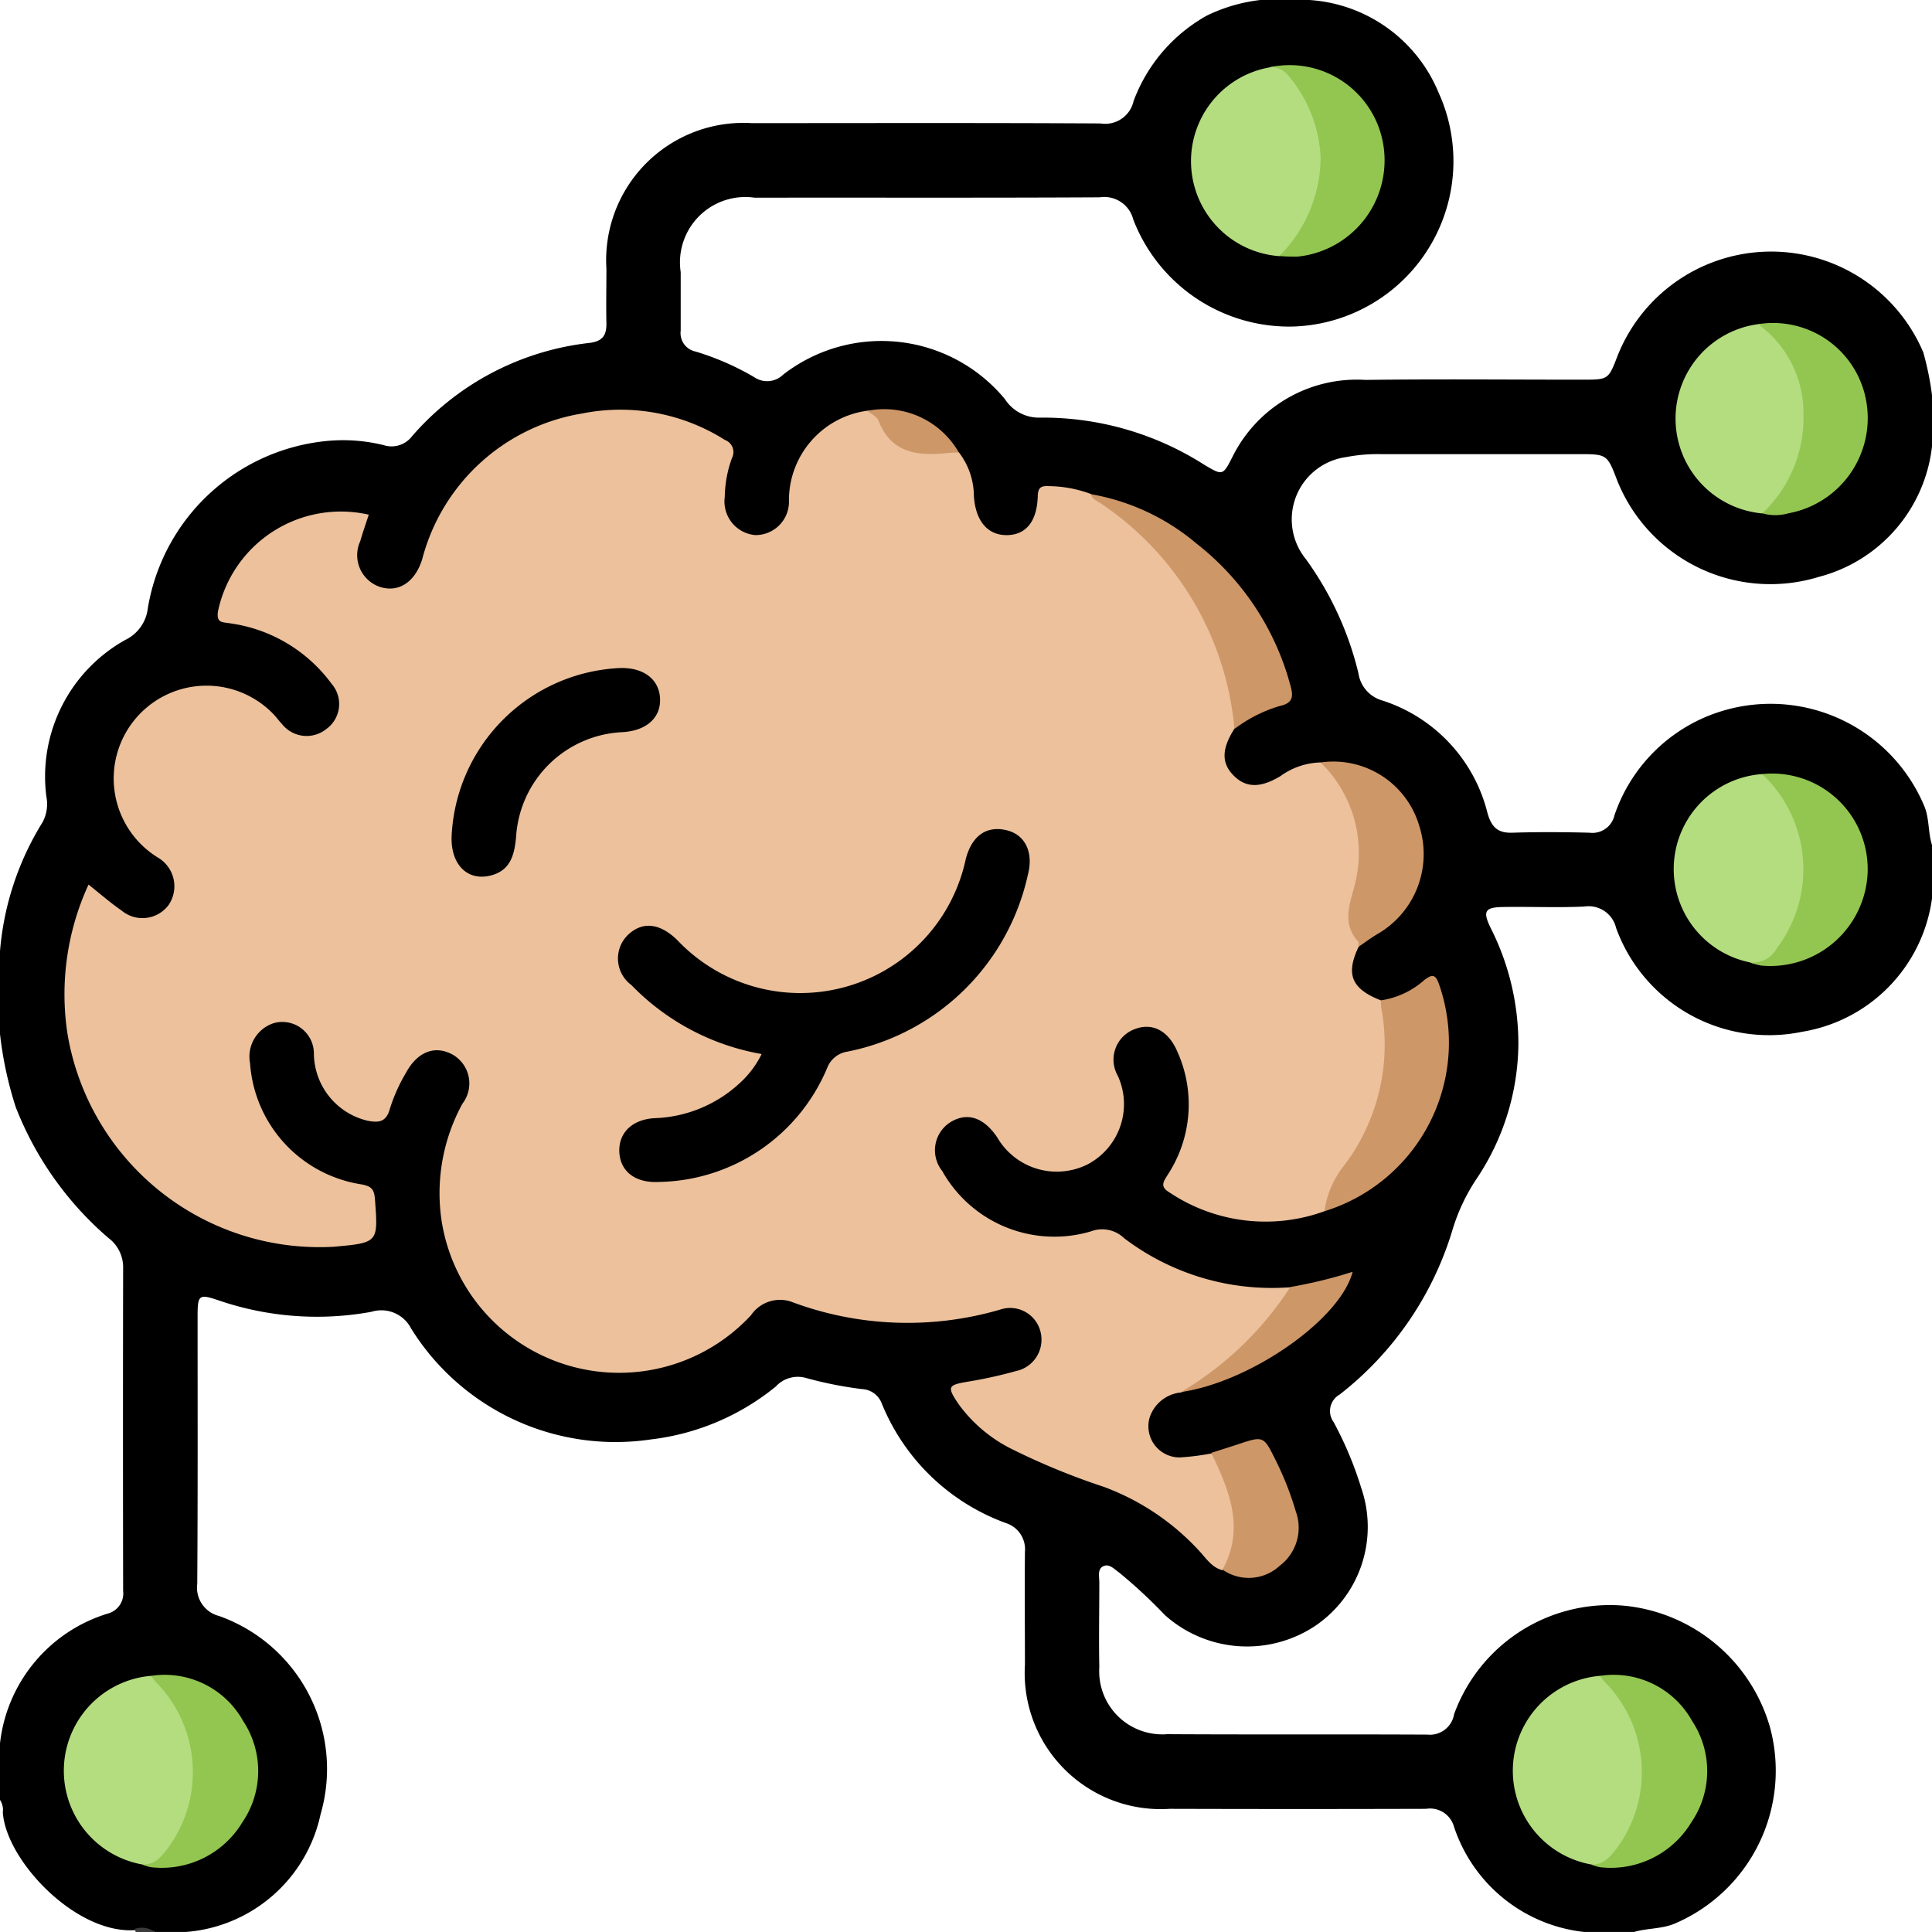 <svg xmlns="http://www.w3.org/2000/svg" xmlns:xlink="http://www.w3.org/1999/xlink" width="56.799" height="56.798" viewBox="0 0 56.799 56.798"><defs><clipPath id="a"><rect width="56.799" height="56.799" fill="none"/></clipPath></defs><g clip-path="url(#a)"><path d="M48.035,56.8H46.593a4.549,4.549,0,0,1-3.858-3.13.728.728,0,0,0-.808-.492q-3.769.011-7.538,0a4,4,0,0,1-4.257-4.23c0-1.109-.01-2.217,0-3.326a.807.807,0,0,0-.556-.844,6.238,6.238,0,0,1-3.649-3.507.653.653,0,0,0-.584-.433,11.39,11.39,0,0,1-1.683-.337.882.882,0,0,0-.855.264,7.12,7.12,0,0,1-3.678,1.554,7.077,7.077,0,0,1-7.039-3.259.984.984,0,0,0-1.173-.493,8.916,8.916,0,0,1-4.478-.334c-.589-.2-.628-.167-.628.461,0,2.624.008,5.247-.01,7.871a.857.857,0,0,0,.64.943,4.773,4.773,0,0,1,2.985,5.833A4.392,4.392,0,0,1,5.436,56.8H4.548c-.177-.116-.374-.031-.56-.057C2.23,56.878.174,54.69.083,53.282A.539.539,0,0,0,0,52.916V51.252a4.513,4.513,0,0,1,3.174-3.816.611.611,0,0,0,.446-.664q-.009-4.765,0-9.53a1.075,1.075,0,0,0-.435-.849,9.72,9.72,0,0,1-2.724-3.85A10.944,10.944,0,0,1,0,30.4v-2.44a8.5,8.5,0,0,1,1.253-3.79,1.135,1.135,0,0,0,.11-.752,4.6,4.6,0,0,1,2.324-4.607,1.182,1.182,0,0,0,.659-.93,5.911,5.911,0,0,1,5.332-4.923,5,5,0,0,1,1.6.128.755.755,0,0,0,.831-.256,8.092,8.092,0,0,1,5.224-2.749c.381-.049.5-.22.495-.576-.012-.535,0-1.071,0-1.607A4.035,4.035,0,0,1,22.1,3.62c3.418,0,6.835-.01,10.253.009a.855.855,0,0,0,.973-.657A4.786,4.786,0,0,1,35.479.459,4.874,4.874,0,0,1,37.052,0h1.442a4.416,4.416,0,0,1,3.8,2.725A4.865,4.865,0,0,1,38.018,9.6a4.914,4.914,0,0,1-4.7-3.144.879.879,0,0,0-.985-.655c-3.383.018-6.766.006-10.148.011A1.921,1.921,0,0,0,20.012,8c0,.573,0,1.146,0,1.719a.553.553,0,0,0,.437.616,7.9,7.9,0,0,1,1.724.753.672.672,0,0,0,.851-.074,4.711,4.711,0,0,1,6.519.719,1.187,1.187,0,0,0,1.019.545A8.81,8.81,0,0,1,35.4,13.661c.548.326.55.327.838-.239a4.079,4.079,0,0,1,3.908-2.253c2.125-.028,4.252-.006,6.377-.007.763,0,.763,0,1.036-.712a4.858,4.858,0,0,1,8.984-.09,8.612,8.612,0,0,1,.26,1.288V13.09a4.484,4.484,0,0,1-3.332,3.87,4.851,4.851,0,0,1-5.922-2.822c-.3-.786-.3-.787-1.151-.787q-2.911,0-5.823,0a4.822,4.822,0,0,0-.992.086,1.849,1.849,0,0,0-1.192,3,9.5,9.5,0,0,1,1.545,3.353.982.982,0,0,0,.716.808,4.653,4.653,0,0,1,3.079,3.306c.115.4.291.591.726.577.757-.024,1.516-.02,2.273,0a.664.664,0,0,0,.734-.513,4.827,4.827,0,0,1,2.567-2.84,4.9,4.9,0,0,1,6.55,2.592c.144.368.1.76.22,1.127V26.4a4.6,4.6,0,0,1-3.823,3.934,4.784,4.784,0,0,1-5.466-3.052.831.831,0,0,0-.938-.63c-.793.036-1.589,0-2.383.013-.529.008-.607.118-.375.6a7.552,7.552,0,0,1,.823,3.415,7.215,7.215,0,0,1-1.224,3.968,5.6,5.6,0,0,0-.708,1.492A9.647,9.647,0,0,1,39.382,41a.554.554,0,0,0-.174.809,10.594,10.594,0,0,1,.812,1.939,3.513,3.513,0,0,1-1.361,4.056,3.62,3.62,0,0,1-4.414-.324,14.841,14.841,0,0,0-1.338-1.244c-.146-.1-.3-.287-.488-.182-.157.088-.1.3-.1.465,0,.831-.017,1.663,0,2.494a1.855,1.855,0,0,0,2,1.97c2.55.015,5.1,0,7.649.013a.72.72,0,0,0,.781-.6A4.87,4.87,0,0,1,47.8,47.211a4.962,4.962,0,0,1,4.233,3.558,4.887,4.887,0,0,1-2.819,5.792c-.386.152-.794.125-1.179.238"/><path d="M26.825,383.154a.2.2,0,0,1-.029-.092.628.628,0,0,1,.583.092Z" transform="translate(-22.831 -326.355)" fill="#3b3b3b"/><path d="M49.882,104.978a5.075,5.075,0,0,1-4.553-.55c-.3-.176-.176-.324-.051-.529a3.77,3.77,0,0,0,.285-3.6c-.263-.627-.739-.876-1.258-.675a.957.957,0,0,0-.5,1.37,2,2,0,0,1-.892,2.609,2.025,2.025,0,0,1-2.654-.8c-.407-.6-.9-.749-1.4-.426a.978.978,0,0,0-.215,1.418,3.78,3.78,0,0,0,4.369,1.776.93.93,0,0,1,.98.2,7.178,7.178,0,0,0,4.885,1.442c.046.359-.219.572-.414.793a6.648,6.648,0,0,1-2.8,2.3,1.076,1.076,0,0,0-.925.749.916.916,0,0,0,.891,1.161,7.257,7.257,0,0,0,.922-.116,2.722,2.722,0,0,1,.333,3.433c-.311-.079-.474-.341-.671-.554a7.2,7.2,0,0,0-2.824-1.9,20.439,20.439,0,0,1-2.661-1.09,4.291,4.291,0,0,1-1.6-1.335c-.353-.523-.323-.565.28-.667a12.989,12.989,0,0,0,1.4-.309.943.943,0,0,0,.732-1.127.92.92,0,0,0-1.2-.679,9.714,9.714,0,0,1-6.145-.237,1.03,1.03,0,0,0-1.173.4,5.283,5.283,0,0,1-9.107-2.849,5.481,5.481,0,0,1,.624-3.371.976.976,0,0,0-.295-1.445c-.51-.278-1.028-.086-1.365.537a4.987,4.987,0,0,0-.474,1.058c-.109.409-.349.414-.666.35a2.049,2.049,0,0,1-1.568-1.973.928.928,0,0,0-1.183-.893,1.035,1.035,0,0,0-.693,1.181,3.874,3.874,0,0,0,3.264,3.557c.294.053.385.135.407.436.095,1.281.107,1.28-1.216,1.4a7.515,7.515,0,0,1-7.821-6.248,7.7,7.7,0,0,1,.617-4.4c.334.265.637.532.967.759a.958.958,0,0,0,1.381-.151.977.977,0,0,0-.305-1.4,2.729,2.729,0,1,1,3.4-4.211c.089.094.163.2.253.294a.923.923,0,0,0,1.294.136.905.905,0,0,0,.158-1.327,4.459,4.459,0,0,0-3.017-1.785c-.217-.034-.368-.014-.328-.337A3.692,3.692,0,0,1,21.785,84.5c-.084.261-.176.519-.251.782a.984.984,0,0,0,.6,1.348c.541.162,1.017-.156,1.223-.823a5.832,5.832,0,0,1,4.692-4.28,5.749,5.749,0,0,1,4.207.776.38.38,0,0,1,.207.532,3.455,3.455,0,0,0-.211,1.139.991.991,0,0,0,.892,1.126.981.981,0,0,0,.994-1.029,2.659,2.659,0,0,1,2.31-2.628c.389-.021.539.288.687.546a1.008,1.008,0,0,0,1.043.545,1.34,1.34,0,0,1,.958.136,2.116,2.116,0,0,1,.439,1.272c.045.744.406,1.168.978,1.159.554-.009.877-.4.9-1.14.007-.255.09-.312.32-.3a3.634,3.634,0,0,1,1.235.228,8.156,8.156,0,0,1,3.8,4.5,9.166,9.166,0,0,1,.477,1.817.831.831,0,0,1-.053.591c-.382.6-.383,1.022,0,1.392.355.346.78.345,1.359-.005a2.092,2.092,0,0,1,1.182-.4A1.893,1.893,0,0,1,50.7,92.9a3.812,3.812,0,0,1,.16,2.749,1.11,1.11,0,0,0,.035,1.1.373.373,0,0,1-.015.465c-.378.808-.2,1.229.663,1.566a2.155,2.155,0,0,1,.251,1.592,6.061,6.061,0,0,1-1.3,3.453c-.287.357-.317.823-.617,1.156" transform="translate(-10.944 -69.369)" fill="#ecc19c"/><path d="M239.372,18.735a2.8,2.8,0,0,1-.267-5.552.629.629,0,0,1,.719.264,3.894,3.894,0,0,1,.033,4.936,1.423,1.423,0,0,1-.485.352" transform="translate(-201.764 -11.205)" fill="#b4dd7f"/><path d="M334.989,159.334a2.8,2.8,0,0,1,.348-5.539,1.309,1.309,0,0,1,.521.4,3.981,3.981,0,0,1,.028,4.794.736.736,0,0,1-.9.349" transform="translate(-283.53 -131.038)" fill="#b4dd7f"/><path d="M15.078,338.508a2.8,2.8,0,0,1,.252-5.547,2.259,2.259,0,0,1,.423.26,3.95,3.95,0,0,1-.018,5.118.609.609,0,0,1-.657.169" transform="translate(-10.89 -283.693)" fill="#b4dd7f"/><path d="M302.968,338.508a2.8,2.8,0,0,1,.252-5.547,2.26,2.26,0,0,1,.423.26,3.95,3.95,0,0,1-.018,5.118.609.609,0,0,1-.657.169" transform="translate(-256.181 -283.693)" fill="#b4dd7f"/><path d="M335.333,69.944a2.8,2.8,0,0,1-.125-5.563c.31-.043.461.191.625.378a3.845,3.845,0,0,1,.06,4.751,2.062,2.062,0,0,1-.56.435" transform="translate(-283.526 -54.85)" fill="#b4dd7f"/><path d="M263.144,200.819a2.79,2.79,0,0,1,.605-1.379,5.889,5.889,0,0,0,1.067-4.6,1.475,1.475,0,0,1-.011-.221,2.452,2.452,0,0,0,1.279-.6c.217-.161.319-.179.423.11a5.191,5.191,0,0,1-3.364,6.691" transform="translate(-224.207 -165.21)" fill="#ce9768"/><path d="M220.9,105.072a8.941,8.941,0,0,0-3.907-6.616c-.12-.082-.27-.128-.321-.287a6.541,6.541,0,0,1,3.108,1.45,7.875,7.875,0,0,1,2.76,4.157c.093.323.1.538-.321.625a4.145,4.145,0,0,0-1.319.672" transform="translate(-184.608 -83.642)" fill="#ce9768"/><path d="M316.19,338.382c.39.012.585-.27.785-.533a3.769,3.769,0,0,0-.36-4.8,1.465,1.465,0,0,1-.173-.213,2.639,2.639,0,0,1,2.709,1.328,2.668,2.668,0,0,1-.025,2.978,2.765,2.765,0,0,1-2.678,1.32,1.126,1.126,0,0,1-.258-.079" transform="translate(-269.403 -283.567)" fill="#93c651"/><path d="M349.4,69.684a3.863,3.863,0,0,0,1.21-2.91,3.22,3.22,0,0,0-1.335-2.653,2.78,2.78,0,0,1,3.195,2.351,2.845,2.845,0,0,1-2.305,3.209,1.377,1.377,0,0,1-.765,0" transform="translate(-297.59 -54.59)" fill="#93c651"/><path d="M28.3,338.384c.39.012.585-.27.785-.533a3.769,3.769,0,0,0-.36-4.8,1.459,1.459,0,0,1-.173-.213,2.641,2.641,0,0,1,2.709,1.328,2.669,2.669,0,0,1-.025,2.978,2.766,2.766,0,0,1-2.678,1.32,1.124,1.124,0,0,1-.258-.079" transform="translate(-24.112 -283.569)" fill="#93c651"/><path d="M347.772,159.285a.806.806,0,0,0,.777-.418,3.846,3.846,0,0,0-.429-5.121,2.809,2.809,0,0,1,3.1,2.847,2.861,2.861,0,0,1-3.135,2.782,1.658,1.658,0,0,1-.312-.09" transform="translate(-296.312 -130.989)" fill="#93c651"/><path d="M252.618,18.487a4.127,4.127,0,0,0,1.218-2.911,4,4,0,0,0-.991-2.445.643.643,0,0,0-.494-.2,2.79,2.79,0,0,1,3.337,2.337,2.845,2.845,0,0,1-2.52,3.231,5.213,5.213,0,0,1-.55-.016" transform="translate(-215.011 -10.956)" fill="#93c651"/><path d="M263.5,156.83c0-.055.02-.131-.008-.162-.528-.6-.186-1.206-.058-1.834a3.7,3.7,0,0,0-1.043-3.43,2.632,2.632,0,0,1,2.9,1.861,2.713,2.713,0,0,1-1.247,3.194c-.188.114-.365.247-.547.371" transform="translate(-223.567 -128.988)" fill="#ce9768"/><path d="M240.986,289.8c.663-1.219.2-2.329-.333-3.433.262-.084.525-.165.787-.252.756-.252.752-.25,1.117.487a9.214,9.214,0,0,1,.583,1.489,1.4,1.4,0,0,1-.47,1.592,1.342,1.342,0,0,1-1.684.117" transform="translate(-205.044 -243.654)" fill="#ce9768"/><path d="M234.656,256.218a9.729,9.729,0,0,0,3.213-3.088,13.793,13.793,0,0,0,1.831-.447c-.358,1.4-3,3.238-5.044,3.535" transform="translate(-199.934 -215.293)" fill="#ce9768"/><path d="M175.03,82.529c-.091,0-.183,0-.273.009-.883.092-1.7.053-2.092-.952-.046-.119-.213-.19-.323-.284a2.524,2.524,0,0,1,2.688,1.227" transform="translate(-146.84 -69.224)" fill="#ce9768"/><path d="M126.989,171.338a7,7,0,0,1-3.833-2.029.968.968,0,0,1-.112-1.463c.426-.415.941-.366,1.459.139a4.975,4.975,0,0,0,8.482-2.373c.175-.682.6-.99,1.185-.858.555.125.818.64.642,1.315a6.783,6.783,0,0,1-5.315,5.2.758.758,0,0,0-.586.48,5.461,5.461,0,0,1-4.947,3.349c-.7.037-1.143-.317-1.163-.893-.019-.545.372-.948,1.045-.982a3.87,3.87,0,0,0,2.462-1,2.863,2.863,0,0,0,.681-.892" transform="translate(-104.594 -140.35)"/><path d="M89.723,137.608a5.192,5.192,0,0,1,4.959-4.888c.689-.015,1.142.336,1.166.9s-.4.941-1.094.985a3.282,3.282,0,0,0-3.138,3.076c-.047.5-.148.968-.709,1.129-.723.207-1.24-.327-1.184-1.2" transform="translate(-76.443 -113.081)"/></g></svg>